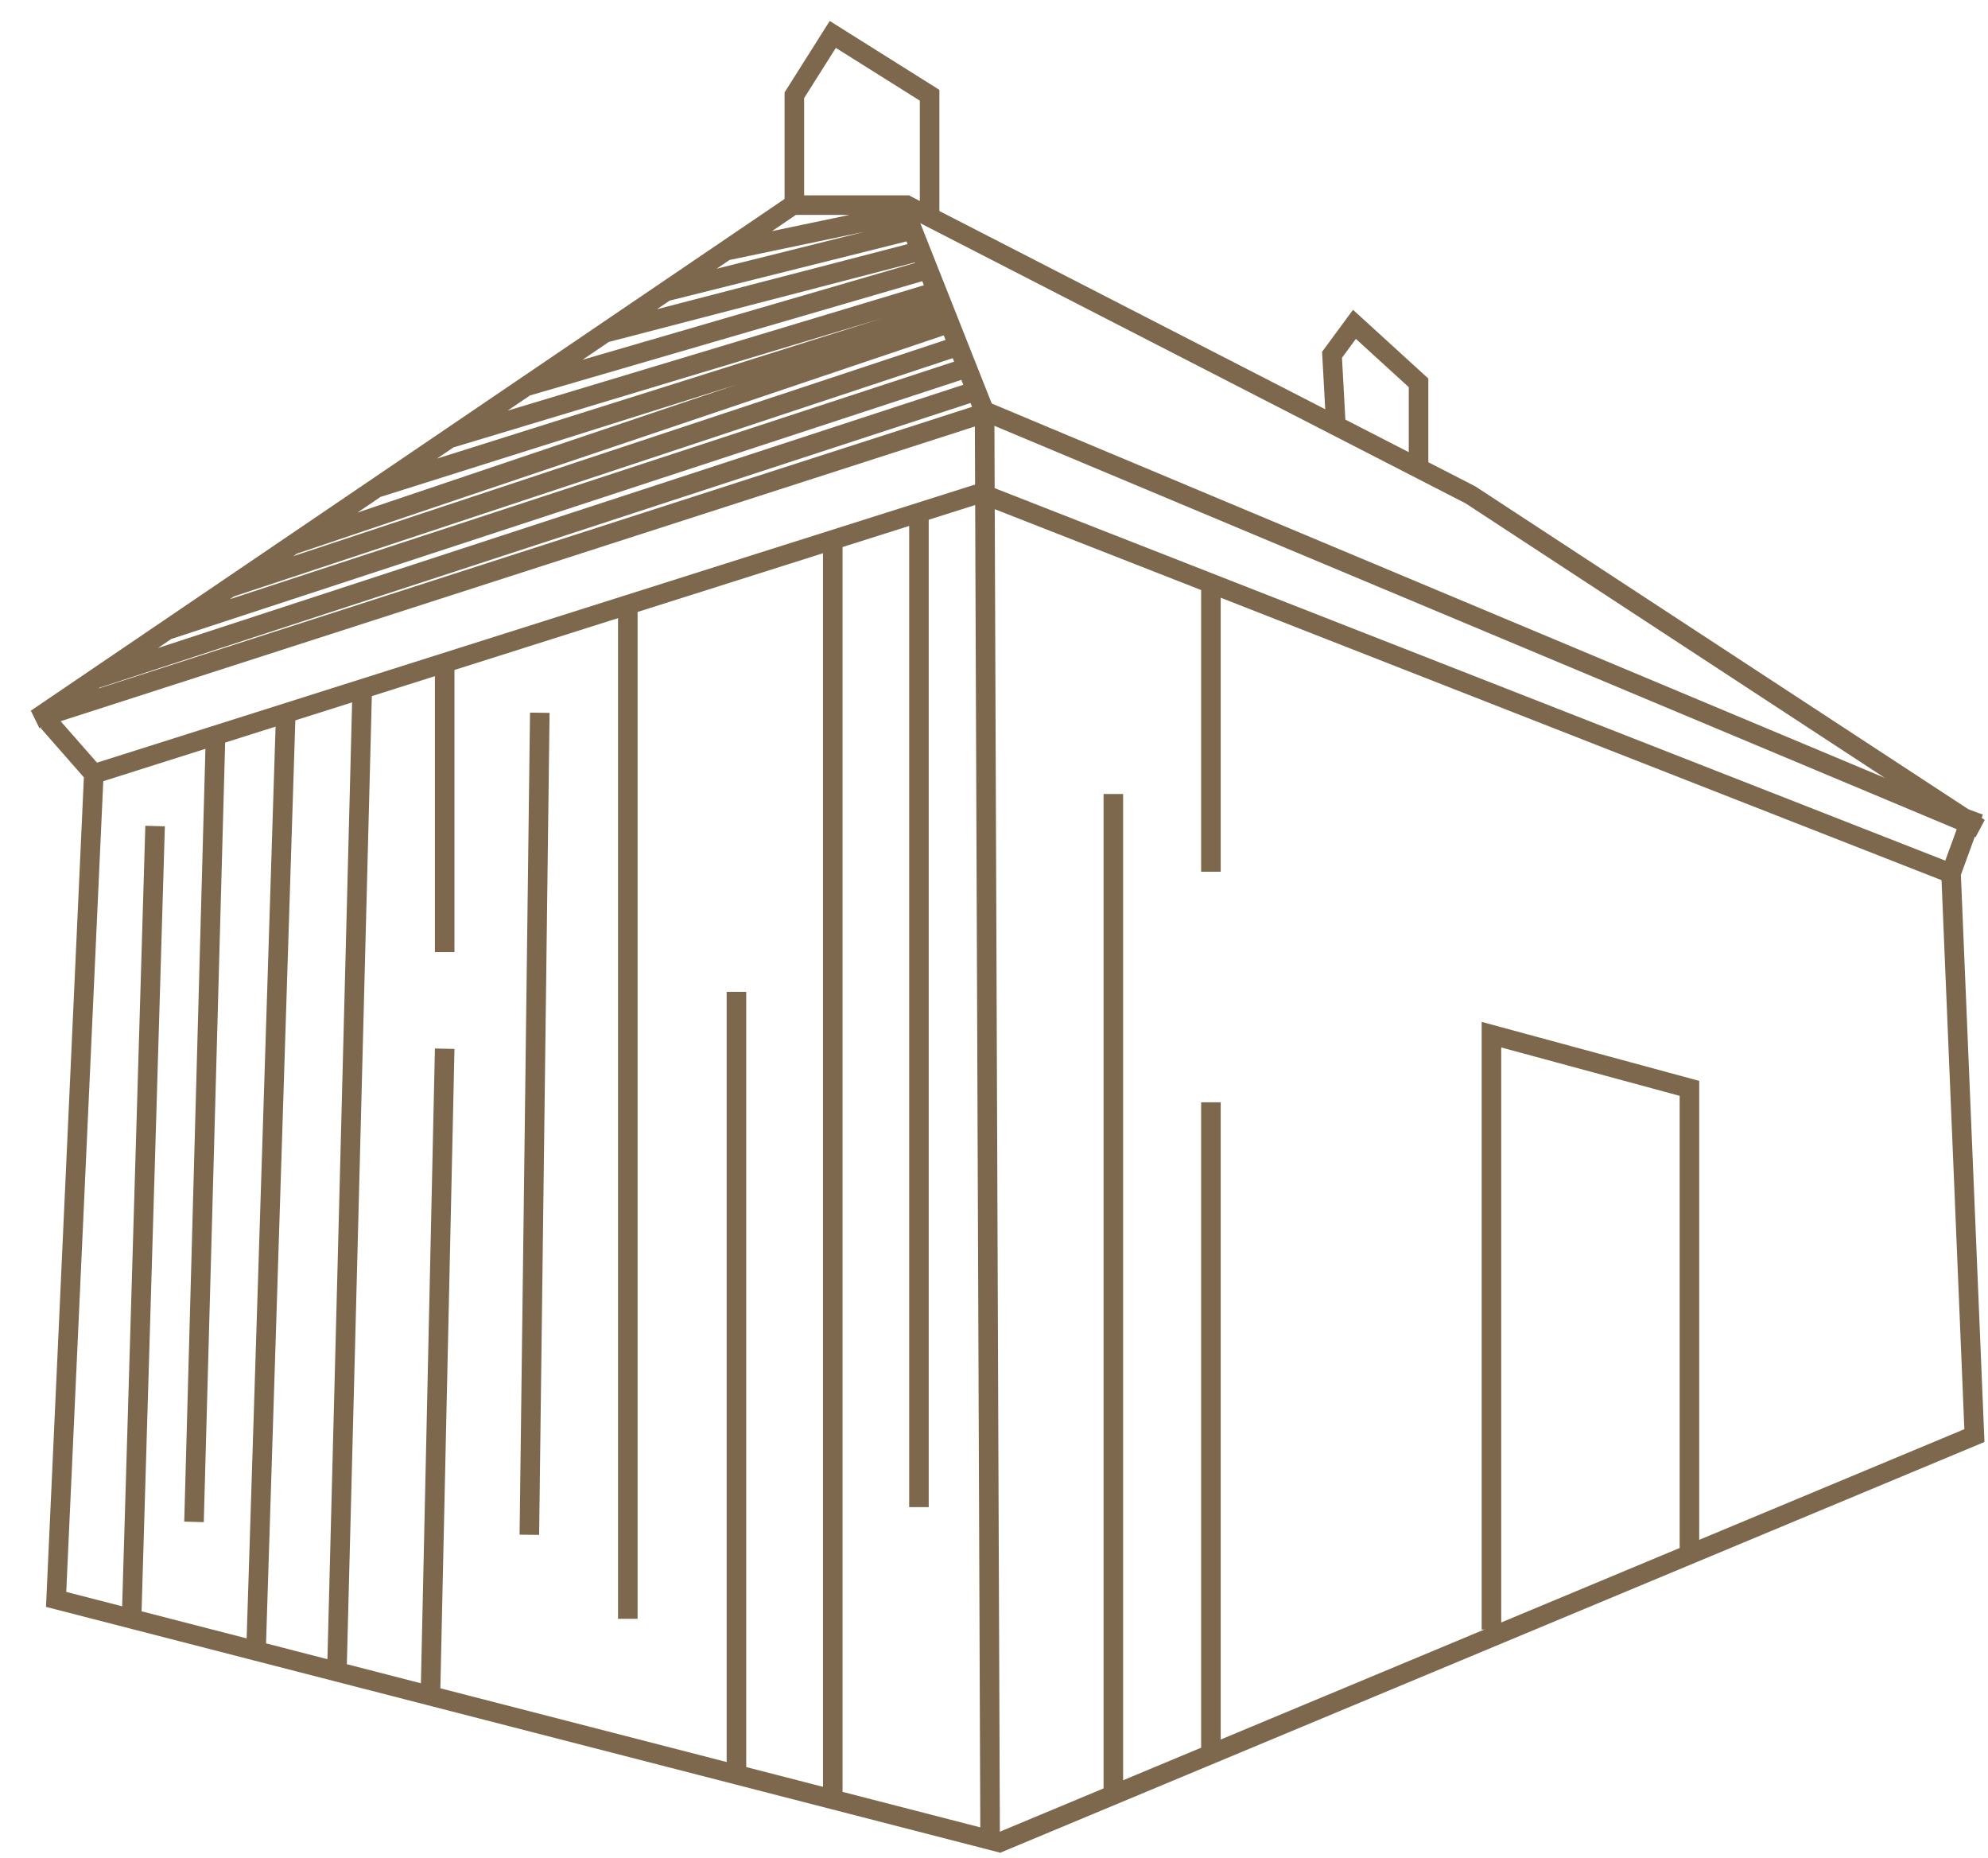 <svg width="61" height="57" viewBox="0 0 61 57" fill="none" xmlns="http://www.w3.org/2000/svg">
<path d="M2.922 23.728L30.223 15.083M2.922 20.824L29.954 11.99M5.123 19.33L29.673 11.28M7.047 18.024L29.409 10.613M8.979 16.712L29.131 9.913M11.546 14.97L28.96 9.481M13.786 13.45L28.747 8.944M16.134 11.856L28.477 8.262M18.554 10.213L28.252 7.694M20.424 8.944L27.997 7.051M22.266 7.694L27.794 6.538M1.115 22.05L30.223 12.668L27.697 6.293H24.329L1.115 22.05Z" stroke="#7E684D" stroke-width="0.6"/>
<path d="M30.221 12.616L60.736 25.405L45.118 15.18L27.753 6.261M30.221 15.18L59.907 26.809M24.374 6.237V2.922L25.553 1.056L28.524 2.922V6.691M40.995 13.122L40.872 10.884L41.56 9.95L43.527 11.745V14.253M1.473 22.138L2.879 23.74L1.722 49.065L4.037 49.661M4.037 49.661L7.856 50.645M4.037 49.661L4.759 25.341M7.856 50.645L10.337 51.284M7.856 50.645L8.769 21.865M10.337 51.284L13.207 52.023M10.337 51.284L11.113 21.205M13.207 52.023L22.597 54.441M13.207 52.023L13.645 32.172M22.597 54.441L25.553 55.202M22.597 54.441V30.427M25.553 55.202L30.381 56.446L30.211 12.608M25.553 55.202V16.636M6.615 22.541L5.953 46.687M13.645 20.363V29.208M16.563 21.865L16.243 47.083M19.264 18.569V49.661M28.197 15.693V46.234M45.764 49.991V40.866V31.741L51.839 33.388V47.703M34.162 24.357V54.898M37.156 17.897V26.742M37.156 53.619V33.815" stroke="#7E684D" stroke-width="0.6"/>
<path d="M30.563 56.565L60.583 44.04L59.866 26.792L60.561 24.887" stroke="#7E684D" stroke-width="0.6"/>
</svg>
